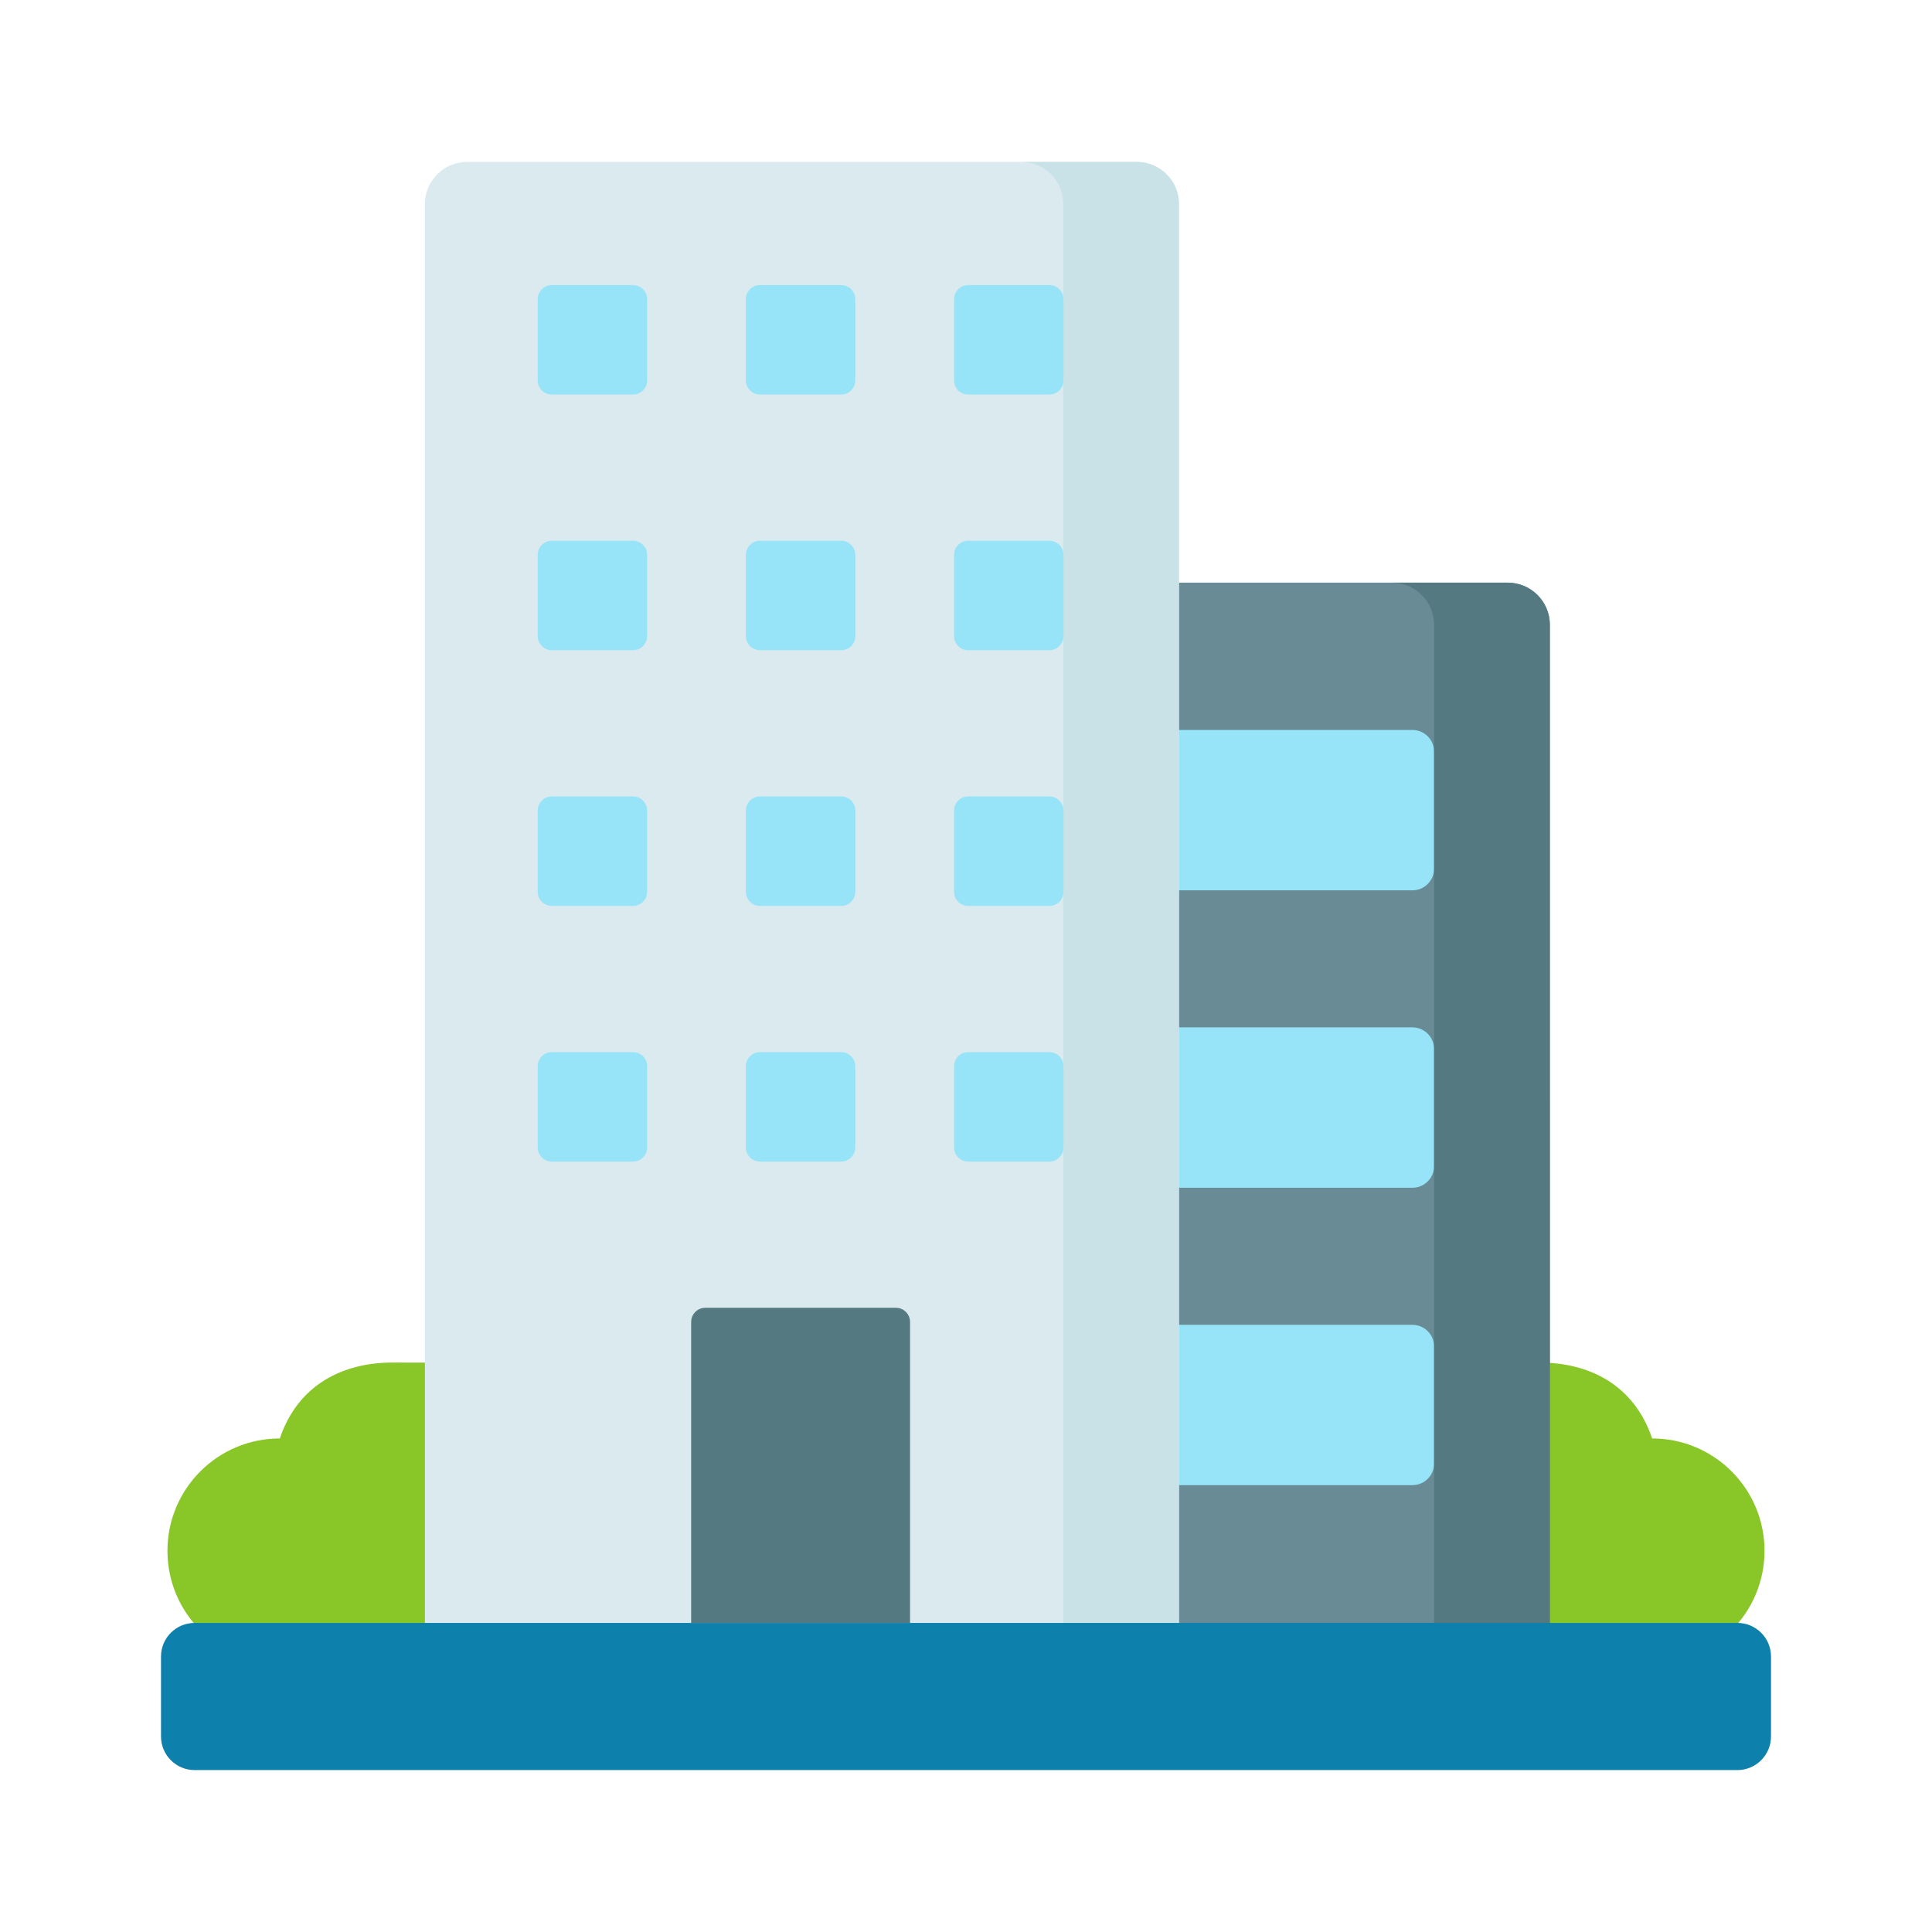 <svg width="48" height="48" viewBox="0 0 48 48" fill="none" xmlns="http://www.w3.org/2000/svg">
<g clip-path="url(#clip0_1152_11196)" filter="url(#filter0_d_1152_11196)">
<path d="M10.989 32.855C10.604 32.853 10.194 32.852 9.754 32.852C8.528 32.852 7.405 33.395 6.952 34.738C5.41 34.738 4.16 35.988 4.16 37.529C4.16 39.071 5.41 40.321 6.952 40.321H10.989L10.989 32.855Z" fill="#89C627"/>
<path d="M37.01 32.855C37.395 32.853 37.805 32.852 38.245 32.852C39.471 32.852 40.594 33.395 41.047 34.738C42.589 34.738 43.839 35.988 43.839 37.529C43.839 39.071 42.589 40.321 41.047 40.321C40.258 40.321 38.019 40.321 37.01 40.321V32.855H37.01Z" fill="#89C627"/>
<path d="M38.506 40.187H19.924V14.523C19.924 13.945 20.393 13.476 20.971 13.476H37.458C38.036 13.476 38.505 13.945 38.505 14.523L38.506 40.187Z" fill="#688B96"/>
<path d="M35.092 21.12H28.627V17.136H35.092C35.388 17.136 35.629 17.377 35.629 17.673V20.583C35.629 20.879 35.388 21.12 35.092 21.12Z" fill="#97E4F9"/>
<path d="M35.092 28.509H28.627V24.525H35.092C35.388 24.525 35.629 24.766 35.629 25.063V27.972C35.629 28.269 35.388 28.509 35.092 28.509Z" fill="#97E4F9"/>
<path d="M35.092 35.898H28.627V31.915H35.092C35.388 31.915 35.629 32.155 35.629 32.452V35.361C35.629 35.658 35.388 35.898 35.092 35.898Z" fill="#97E4F9"/>
<path d="M37.458 13.476H34.582C35.161 13.476 35.63 13.945 35.63 14.523V40.187H38.506V14.523C38.506 13.945 38.037 13.476 37.458 13.476Z" fill="#557981"/>
<path d="M29.291 40.187H10.557V4.071C10.557 3.492 11.026 3.023 11.604 3.023H28.243C28.822 3.023 29.291 3.492 29.291 4.071V40.187Z" fill="#DAEAEF"/>
<path d="M28.243 3.023H25.371C25.95 3.023 26.419 3.492 26.419 4.071V40.187H29.291V4.071C29.291 3.492 28.821 3.023 28.243 3.023Z" fill="#C9E2E7"/>
<path d="M43.165 39.321H4.835C4.374 39.321 4 39.695 4 40.156V42.142C4 42.603 4.374 42.977 4.835 42.977H43.165C43.626 42.977 44 42.603 44 42.142V40.156C44 39.695 43.626 39.321 43.165 39.321Z" fill="#0E80AC"/>
<path d="M22.26 31.492H17.522C17.329 31.492 17.172 31.649 17.172 31.843V39.321H22.61V31.843C22.61 31.649 22.453 31.492 22.26 31.492Z" fill="#557981"/>
<path d="M20.9 8.802H18.882C18.688 8.802 18.531 8.645 18.531 8.451V6.433C18.531 6.24 18.688 6.083 18.882 6.083H20.9C21.093 6.083 21.25 6.24 21.25 6.433V8.451C21.25 8.645 21.093 8.802 20.9 8.802Z" fill="#97E4F9"/>
<path d="M26.072 8.802H24.054C23.86 8.802 23.703 8.645 23.703 8.451V6.433C23.703 6.24 23.86 6.083 24.054 6.083H26.072C26.265 6.083 26.422 6.24 26.422 6.433V8.451C26.422 8.645 26.265 8.802 26.072 8.802Z" fill="#97E4F9"/>
<path d="M20.9 15.154H18.882C18.688 15.154 18.531 14.997 18.531 14.804V12.786C18.531 12.592 18.688 12.435 18.882 12.435H20.9C21.093 12.435 21.25 12.592 21.25 12.786V14.804C21.25 14.997 21.093 15.154 20.9 15.154Z" fill="#97E4F9"/>
<path d="M26.072 15.154H24.054C23.86 15.154 23.703 14.997 23.703 14.804V12.786C23.703 12.592 23.86 12.435 24.054 12.435H26.072C26.265 12.435 26.422 12.592 26.422 12.786V14.804C26.422 14.997 26.265 15.154 26.072 15.154Z" fill="#97E4F9"/>
<path d="M20.9 21.507H18.882C18.688 21.507 18.531 21.35 18.531 21.156V19.138C18.531 18.945 18.688 18.788 18.882 18.788H20.9C21.093 18.788 21.25 18.945 21.25 19.138V21.156C21.25 21.35 21.093 21.507 20.9 21.507Z" fill="#97E4F9"/>
<path d="M26.072 21.507H24.054C23.86 21.507 23.703 21.35 23.703 21.156V19.138C23.703 18.945 23.86 18.788 24.054 18.788H26.072C26.265 18.788 26.422 18.945 26.422 19.138V21.156C26.422 21.35 26.265 21.507 26.072 21.507Z" fill="#97E4F9"/>
<path d="M20.9 27.859H18.882C18.688 27.859 18.531 27.702 18.531 27.509V25.491C18.531 25.297 18.688 25.14 18.882 25.14H20.9C21.093 25.14 21.25 25.297 21.25 25.491V27.509C21.25 27.702 21.093 27.859 20.9 27.859Z" fill="#97E4F9"/>
<path d="M26.072 27.859H24.054C23.86 27.859 23.703 27.702 23.703 27.509V25.491C23.703 25.297 23.86 25.14 24.054 25.14H26.072C26.265 25.14 26.422 25.297 26.422 25.491V27.509C26.422 27.702 26.265 27.859 26.072 27.859Z" fill="#97E4F9"/>
<path d="M15.728 8.802H13.71C13.516 8.802 13.359 8.645 13.359 8.451V6.433C13.359 6.24 13.516 6.083 13.71 6.083H15.728C15.922 6.083 16.078 6.24 16.078 6.433V8.451C16.078 8.645 15.922 8.802 15.728 8.802Z" fill="#97E4F9"/>
<path d="M15.728 15.154H13.71C13.516 15.154 13.359 14.997 13.359 14.804V12.786C13.359 12.592 13.516 12.435 13.71 12.435H15.728C15.922 12.435 16.078 12.592 16.078 12.786V14.804C16.078 14.997 15.922 15.154 15.728 15.154Z" fill="#97E4F9"/>
<path d="M15.728 21.507H13.71C13.516 21.507 13.359 21.35 13.359 21.156V19.138C13.359 18.945 13.516 18.788 13.71 18.788H15.728C15.922 18.788 16.078 18.945 16.078 19.138V21.156C16.078 21.35 15.922 21.507 15.728 21.507Z" fill="#97E4F9"/>
<path d="M15.728 27.859H13.71C13.516 27.859 13.359 27.702 13.359 27.509V25.491C13.359 25.297 13.516 25.14 13.71 25.14H15.728C15.922 25.14 16.078 25.297 16.078 25.491V27.509C16.078 27.702 15.922 27.859 15.728 27.859Z" fill="#97E4F9"/>
</g>
<defs>
<filter id="filter0_d_1152_11196" x="0" y="0" width="48" height="48" filterUnits="userSpaceOnUse" color-interpolation-filters="sRGB">
<feFlood flood-opacity="0" result="BackgroundImageFix"/>
<feColorMatrix in="SourceAlpha" type="matrix" values="0 0 0 0 0 0 0 0 0 0 0 0 0 0 0 0 0 0 127 0" result="hardAlpha"/>
<feOffset dy="1"/>
<feGaussianBlur stdDeviation="2"/>
<feComposite in2="hardAlpha" operator="out"/>
<feColorMatrix type="matrix" values="0 0 0 0 0.436 0 0 0 0 0.642 0 0 0 0 0.576 0 0 0 0.6 0"/>
<feBlend mode="normal" in2="BackgroundImageFix" result="effect1_dropShadow_1152_11196"/>
<feBlend mode="normal" in="SourceGraphic" in2="effect1_dropShadow_1152_11196" result="shape"/>
</filter>
<clipPath id="clip0_1152_11196">
<rect width="40" height="40" fill="white" transform="translate(4 3)"/>
</clipPath>
</defs>
</svg>
